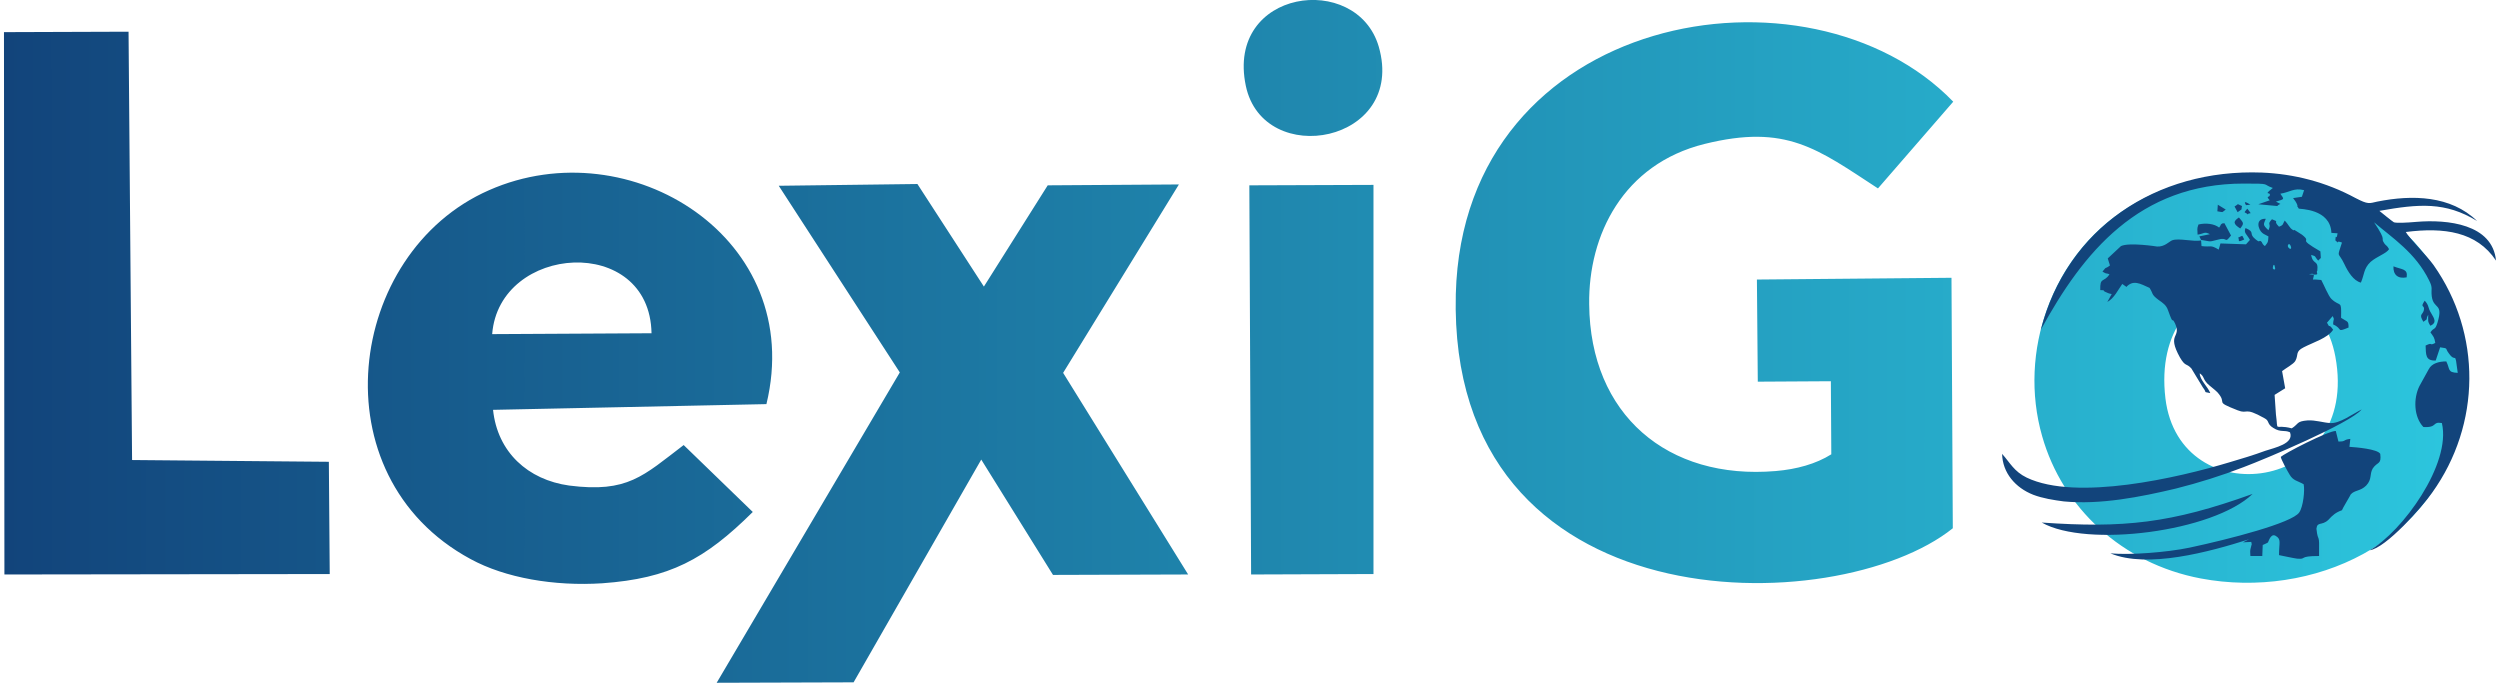 <?xml version="1.0" encoding="UTF-8"?>
<!DOCTYPE svg PUBLIC "-//W3C//DTD SVG 1.1//EN" "http://www.w3.org/Graphics/SVG/1.1/DTD/svg11.dtd">
<!-- Creator: CorelDRAW 2020 (64-Bit) -->
<svg xmlns="http://www.w3.org/2000/svg" xml:space="preserve" width="476px" height="130px" version="1.1" style="shape-rendering:geometricPrecision; text-rendering:geometricPrecision; image-rendering:optimizeQuality; fill-rule:evenodd; clip-rule:evenodd"
viewBox="0 0 56.61 15.51"
 xmlns:xlink="http://www.w3.org/1999/xlink"
 xmlns:xodm="http://www.corel.com/coreldraw/odm/2003">
 <defs>
  <style type="text/css">
   <![CDATA[
    .fil1 {fill:#12447B}
    .fil0 {fill:url(#id0)}
   ]]>
  </style>
  <linearGradient id="id0" gradientUnits="userSpaceOnUse" x1="0" y1="7.76" x2="55.88" y2="7.76">
   <stop offset="0" style="stop-opacity:1; stop-color:#12447B"/>
   <stop offset="1" style="stop-opacity:1; stop-color:#2CC6DE"/>
  </linearGradient>
 </defs>
 <g id="Слой_x0020_1">
  <path class="fil0" d="M28.21 1.95c0.4,1.9 3.65,1.3 3.02,-0.89 -0.5,-1.71 -3.48,-1.31 -3.02,0.89zm16.07 0.36c-3.27,-3.38 -11.13,-2.06 -11.3,4.37 -0.19,7.57 8.66,7.43 11.29,5.32l-0.03 -5.69 -4.42 0.04 0.02 2.32 1.66 -0.01 0.01 1.66c-0.35,0.22 -0.79,0.34 -1.26,0.38 -2.46,0.21 -4.22,-1.28 -4.24,-3.79 -0.02,-1.57 0.77,-3.18 2.62,-3.64 1.86,-0.46 2.56,0.11 3.94,1.01l1.71 -1.97zm4.82 6.74c-0.37,-3.1 3.39,-3.47 3.86,-0.95 0.58,3.1 -3.54,3.61 -3.86,0.95zm6.67 0.62c0.96,-5.04 -4.44,-6.94 -7.56,-4.93 -1.69,1.08 -2.46,3.25 -1.91,5.17 0.46,1.62 1.81,2.89 3.6,3.23 2.54,0.48 5.36,-0.81 5.87,-3.47zm-27.44 3.38l2.78 -0.01 0 -8.84 -2.82 0.01 0.04 8.84zm-7.98 -4.59l-4.16 7.05 3.11 -0.01 2.9 -5.06 1.63 2.62 3.07 -0.01 -2.84 -4.58 2.63 -4.28 -2.98 0.02 -1.45 2.3 -1.51 -2.33 -3.15 0.04 2.75 4.24zm-9.26 -0.87c0.16,-2.05 3.58,-2.28 3.62,-0.02l-3.62 0.02zm0.02 1.72l6.21 -0.13c0.91,-3.76 -3.1,-6.27 -6.3,-4.86 -3.24,1.42 -3.92,6.49 -0.42,8.38 0.79,0.43 1.9,0.62 2.99,0.55 1.53,-0.11 2.33,-0.54 3.42,-1.62l-1.57 -1.52c-0.92,0.7 -1.27,1.09 -2.6,0.92 -0.94,-0.13 -1.63,-0.76 -1.73,-1.72zm-11.1 3.74l7.39 -0.01 -0.02 -2.55 -4.47 -0.04 -0.08 -9.73 -2.83 0.01 0.01 12.32z"/>
  <path class="fil1" d="M51.54 6.08c0.01,-0.09 0.04,-0.08 0.05,0 0.02,0.07 -0.06,0.04 -0.05,0zm-0.61 -1.42l0.1 -0.01c-0.2,-0.13 -0.1,0 -0.1,0.01zm0.04 0.21c0.03,-0.06 0.13,0.04 -0.01,-0.13 -0.1,0.12 -0.06,0.06 0.01,0.13zm-0.08 0.57c-0.06,-0.1 -0.01,-0.1 -0.14,-0.04 0.05,0.04 -0.05,0.13 0.14,0.04zm-0.61 -0.64c0.15,0.02 0.08,0.04 0.19,-0.04l-0.18 -0.11 -0.01 0.15zm0.39 -0.11l0.07 0.13c0.13,-0.1 0.07,-0.02 0.1,-0.14 -0.14,-0.06 -0.06,-0.05 -0.17,0.01zm0.13 0.5c0.09,-0.12 0.08,-0.12 -0.03,-0.25 -0.14,0.09 -0.13,0.15 0.03,0.25zm3.78 1.11c0.03,-0.2 -0.1,-0.17 -0.3,-0.25 -0.01,0.19 0.1,0.29 0.3,0.25zm0.38 1.01c0.14,-0.1 0.03,-0.02 0.11,-0.16 0,0.13 -0.02,0.15 0.05,0.25 0.15,-0.07 0.09,-0.16 0.02,-0.28 -0.09,-0.14 -0.04,-0.17 -0.15,-0.29 -0.12,0.18 0.01,0.08 -0.02,0.22 -0.03,0.11 -0.12,0.08 -0.01,0.26zm-5.11 -2.21c-0.04,0.11 -0.02,0.1 -0.02,0.23 0.15,-0.02 0.15,-0.08 0.28,-0.01l-0.24 0.05 0.04 0.08c0.26,0.04 0.15,0.05 0.4,-0.01 0.22,-0.06 0.12,0.11 0.28,-0.09l-0.15 -0.28c-0.1,0.02 -0.01,-0.02 -0.08,0.03 0,0.01 -0.03,0.06 -0.04,0.07 -0.11,-0.09 -0.31,-0.11 -0.47,-0.07zm1.76 4.31l-0.03 -0.44 0.24 -0.15 -0.07 -0.39c0.09,-0.07 0.26,-0.16 0.3,-0.23 0.08,-0.14 -0.01,-0.21 0.19,-0.31 0.21,-0.11 0.55,-0.21 0.67,-0.4 -0.12,-0.17 -0.06,0 -0.14,-0.16l0.13 -0.15c0.05,0.1 0.01,0.05 0.01,0.19 0.23,0.1 0.06,0.19 0.35,0.07 0,-0.16 -0.02,-0.12 -0.17,-0.22 0.01,-0.43 -0.01,-0.23 -0.22,-0.43 -0.07,-0.07 -0.17,-0.32 -0.23,-0.43l-0.12 -0.01 -0.07 0c0.03,-0.12 0.05,-0.15 -0.09,-0.12 0.3,0.03 0.14,-0.02 0.19,-0.08 0.03,-0.26 -0.1,-0.12 -0.14,-0.36 0.13,0.04 0.06,0.02 0.16,0.13l0.06 -0.06 -0.01 -0.15c-0.57,-0.33 -0.16,-0.18 -0.42,-0.38 0,0 -0.11,-0.07 -0.11,-0.07 -0.12,-0.08 -0.03,0 -0.1,-0.04 -0.07,-0.04 -0.1,-0.13 -0.18,-0.21 -0.05,0.08 -0.02,0.1 -0.13,0.14 -0.16,-0.16 0.04,-0.09 -0.16,-0.17 -0.13,0.14 0,0.08 -0.08,0.25 -0.14,-0.13 -0.11,-0.13 -0.06,-0.26 -0.25,-0.01 -0.17,0.25 -0.08,0.32 0.03,0.03 0.09,0.05 0.14,0.08 -0.01,0.13 0,0.12 -0.08,0.22 -0.08,-0.06 -0.05,-0.08 -0.09,-0.11 -0.06,-0.03 -0.01,0.05 -0.13,-0.05 -0.16,-0.13 0.01,-0.15 -0.22,-0.25 -0.05,0.11 0.03,0.14 0.1,0.27l-0.09 0.1 -0.58 -0.02 -0.04 0.14c-0.2,-0.12 -0.16,-0.05 -0.39,-0.08l-0.01 -0.13c-0.17,0.04 -0.51,-0.06 -0.66,0 -0.07,0.03 -0.17,0.15 -0.34,0.14 0,0 -0.63,-0.1 -0.82,-0.01l-0.3 0.28 0.05 0.16c-0.13,0.1 -0.06,0 -0.17,0.14 0.12,0.07 0.05,0.02 0.16,0.06 -0.13,0.2 -0.22,0.05 -0.21,0.36 0.18,0.01 -0.02,-0.01 0.16,0.06 0.01,0.01 0.09,0.03 0.1,0.03l-0.1 0.18c0.16,-0.09 0.24,-0.27 0.34,-0.41l0.07 0.05c0.01,0 0.01,0.01 0.02,0.02 0.16,-0.17 0.31,-0.08 0.53,0.02 0.09,0.14 0.03,0.14 0.2,0.27 0.1,0.07 0.18,0.12 0.22,0.24 0.14,0.39 0.07,0.11 0.16,0.3 0.15,0.34 -0.2,0.21 0.11,0.77 0.13,0.22 0.14,0.12 0.26,0.25l0.26 0.43c0.11,0.14 -0.01,0.09 0.17,0.13 -0.06,-0.15 -0.24,-0.3 -0.24,-0.45 0.11,0.08 0.06,0.11 0.17,0.23 0.07,0.07 0.16,0.13 0.23,0.2 0.25,0.28 -0.1,0.19 0.46,0.41 0.25,0.1 0.13,-0.09 0.61,0.18 0.12,0.06 0.05,0.13 0.2,0.22 0.17,0.11 0.25,0.04 0.38,0.1 0.1,0.26 -0.35,0.35 -0.56,0.42 -0.27,0.1 -0.54,0.18 -0.81,0.26 -1.16,0.35 -3.48,0.89 -4.61,0.35 -0.29,-0.14 -0.38,-0.34 -0.56,-0.54 0.01,0.43 0.3,0.77 0.71,0.93 0.21,0.08 0.46,0.12 0.69,0.15 0.83,0.08 1.74,-0.1 2.54,-0.29 0.52,-0.13 1.06,-0.3 1.55,-0.49 0.48,-0.18 2.41,-0.99 2.68,-1.31 -0.2,0.1 -0.51,0.33 -0.72,0.31 -0.16,-0.01 -0.33,-0.07 -0.51,-0.06 -0.26,0.02 -0.2,0.08 -0.36,0.18 -0.42,-0.11 -0.3,0.12 -0.36,-0.32zm-5.32 2.46c1.02,0.58 3.9,0.21 4.79,-0.65 -1.86,0.67 -2.93,0.78 -4.79,0.65zm4.57 0.45l0.19 -0.01c0.02,0.09 0.01,0.03 0,0.09 0,0.01 -0.02,0.07 -0.02,0.08 -0.01,0.05 0,0.1 0,0.15l0.27 0 0.01 -0.25c0.02,-0.01 0.12,-0.05 0.12,-0.06 0.01,-0.01 0.06,-0.21 0.17,-0.15 0.14,0.08 0.08,0.15 0.08,0.44 0,0 0.38,0.08 0.41,0.08 0.24,0.02 0.01,-0.06 0.5,-0.06 0.01,-0.59 -0.02,-0.26 -0.06,-0.62 0.02,-0.17 0.12,-0.06 0.27,-0.2 0.1,-0.11 0.17,-0.17 0.31,-0.22 0,-0.02 0.2,-0.35 0.2,-0.36 0.09,-0.1 0.22,-0.07 0.35,-0.2 0.14,-0.15 0.07,-0.25 0.15,-0.39 0.11,-0.16 0.2,-0.08 0.17,-0.33 -0.06,-0.11 -0.55,-0.15 -0.7,-0.16l0.02 -0.18c-0.18,0.02 -0.08,0.06 -0.27,0.06l-0.06 -0.24c-0.16,-0.01 -1.19,0.52 -1.25,0.59 0.01,0.06 0.15,0.32 0.2,0.4 0.08,0.14 0.18,0.14 0.32,0.22 0.03,0.14 -0.01,0.51 -0.1,0.64 -0.16,0.24 -1.6,0.61 -2.49,0.8 -0.53,0.11 -1.35,0.17 -1.8,0.13 0.84,0.35 2.24,-0.03 3.15,-0.32 -0.05,0.02 -0.1,0.05 -0.14,0.07zm1.02 -6.73c0,-0.04 0.04,-0.08 0.07,0.01 0.03,0.09 -0.06,0.05 -0.07,-0.01zm-5.61 1.9c0.96,-1.76 2.23,-3.32 4.61,-3.32 0.65,0 0.4,0.01 0.66,0.1 -0.24,0.19 -0.04,0.07 -0.07,0.17 -0.01,0.05 -0.1,0 0,0.11l-0.26 0.09 0.43 0.04c0.07,-0.08 0.13,-0.01 -0.03,-0.1 0.19,-0.06 0.2,-0.04 0.1,-0.18 0.21,-0.03 0.31,-0.14 0.54,-0.08l-0.05 0.15 -0.2 0.03c0.04,0.06 0.05,0.06 0.08,0.12 0.06,0.13 -0.04,-0.02 0.05,0.12 0.02,0.01 0.72,0 0.74,0.55l0.14 0.01c-0.03,0.2 -0.04,-0.03 -0.05,0.16 0.13,0.12 -0.03,-0.02 0.15,0.05 -0.12,0.38 -0.09,0.18 0.06,0.5 0.07,0.15 0.2,0.37 0.37,0.41 0.08,-0.18 0.06,-0.32 0.22,-0.47 0.15,-0.13 0.36,-0.19 0.42,-0.29 -0.05,-0.09 -0.06,-0.07 -0.1,-0.12 -0.12,-0.17 0.08,-0.01 -0.24,-0.49 0.42,0.36 0.94,0.69 1.25,1.32 0.09,0.18 0.04,0.18 0.06,0.36 0.04,0.31 0.27,0.14 0.13,0.6 -0.06,0.19 -0.07,0.09 -0.16,0.22 0.07,0.1 0.09,0.11 0.11,0.24 -0.15,0.08 -0.04,-0.03 -0.22,0.06 0.01,0.2 -0.01,0.35 0.23,0.34l0.1 -0.3c0.2,0.03 0.1,0.01 0.2,0.14 0.17,0.24 0.13,-0.11 0.2,0.44 -0.24,-0.01 -0.17,-0.08 -0.26,-0.26 -0.16,0 -0.33,0.04 -0.4,0.18 -0.07,0.13 -0.14,0.25 -0.21,0.38 -0.14,0.28 -0.13,0.7 0.09,0.93 0.33,0.02 0.19,-0.13 0.42,-0.09 0.22,0.93 -0.9,2.47 -1.64,2.89 0.37,-0.05 1.2,-0.99 1.42,-1.31 1.11,-1.55 1.13,-3.61 0.03,-5.17 -0.15,-0.21 -0.56,-0.62 -0.63,-0.75 0.87,-0.11 1.61,-0.01 2.05,0.65 -0.08,-0.83 -1.1,-0.94 -1.81,-0.88 -0.23,0.02 -0.44,0.03 -0.51,0.01 -0.01,0 -0.32,-0.25 -0.33,-0.26 0.9,-0.16 1.5,-0.21 2.22,0.23 -0.6,-0.58 -1.47,-0.6 -2.27,-0.44 -0.18,0.04 -0.2,0.07 -0.49,-0.08 -0.68,-0.37 -1.41,-0.55 -2.13,-0.58 -2.4,-0.09 -4.43,1.27 -5.02,3.57z"/>
 </g>
</svg>
